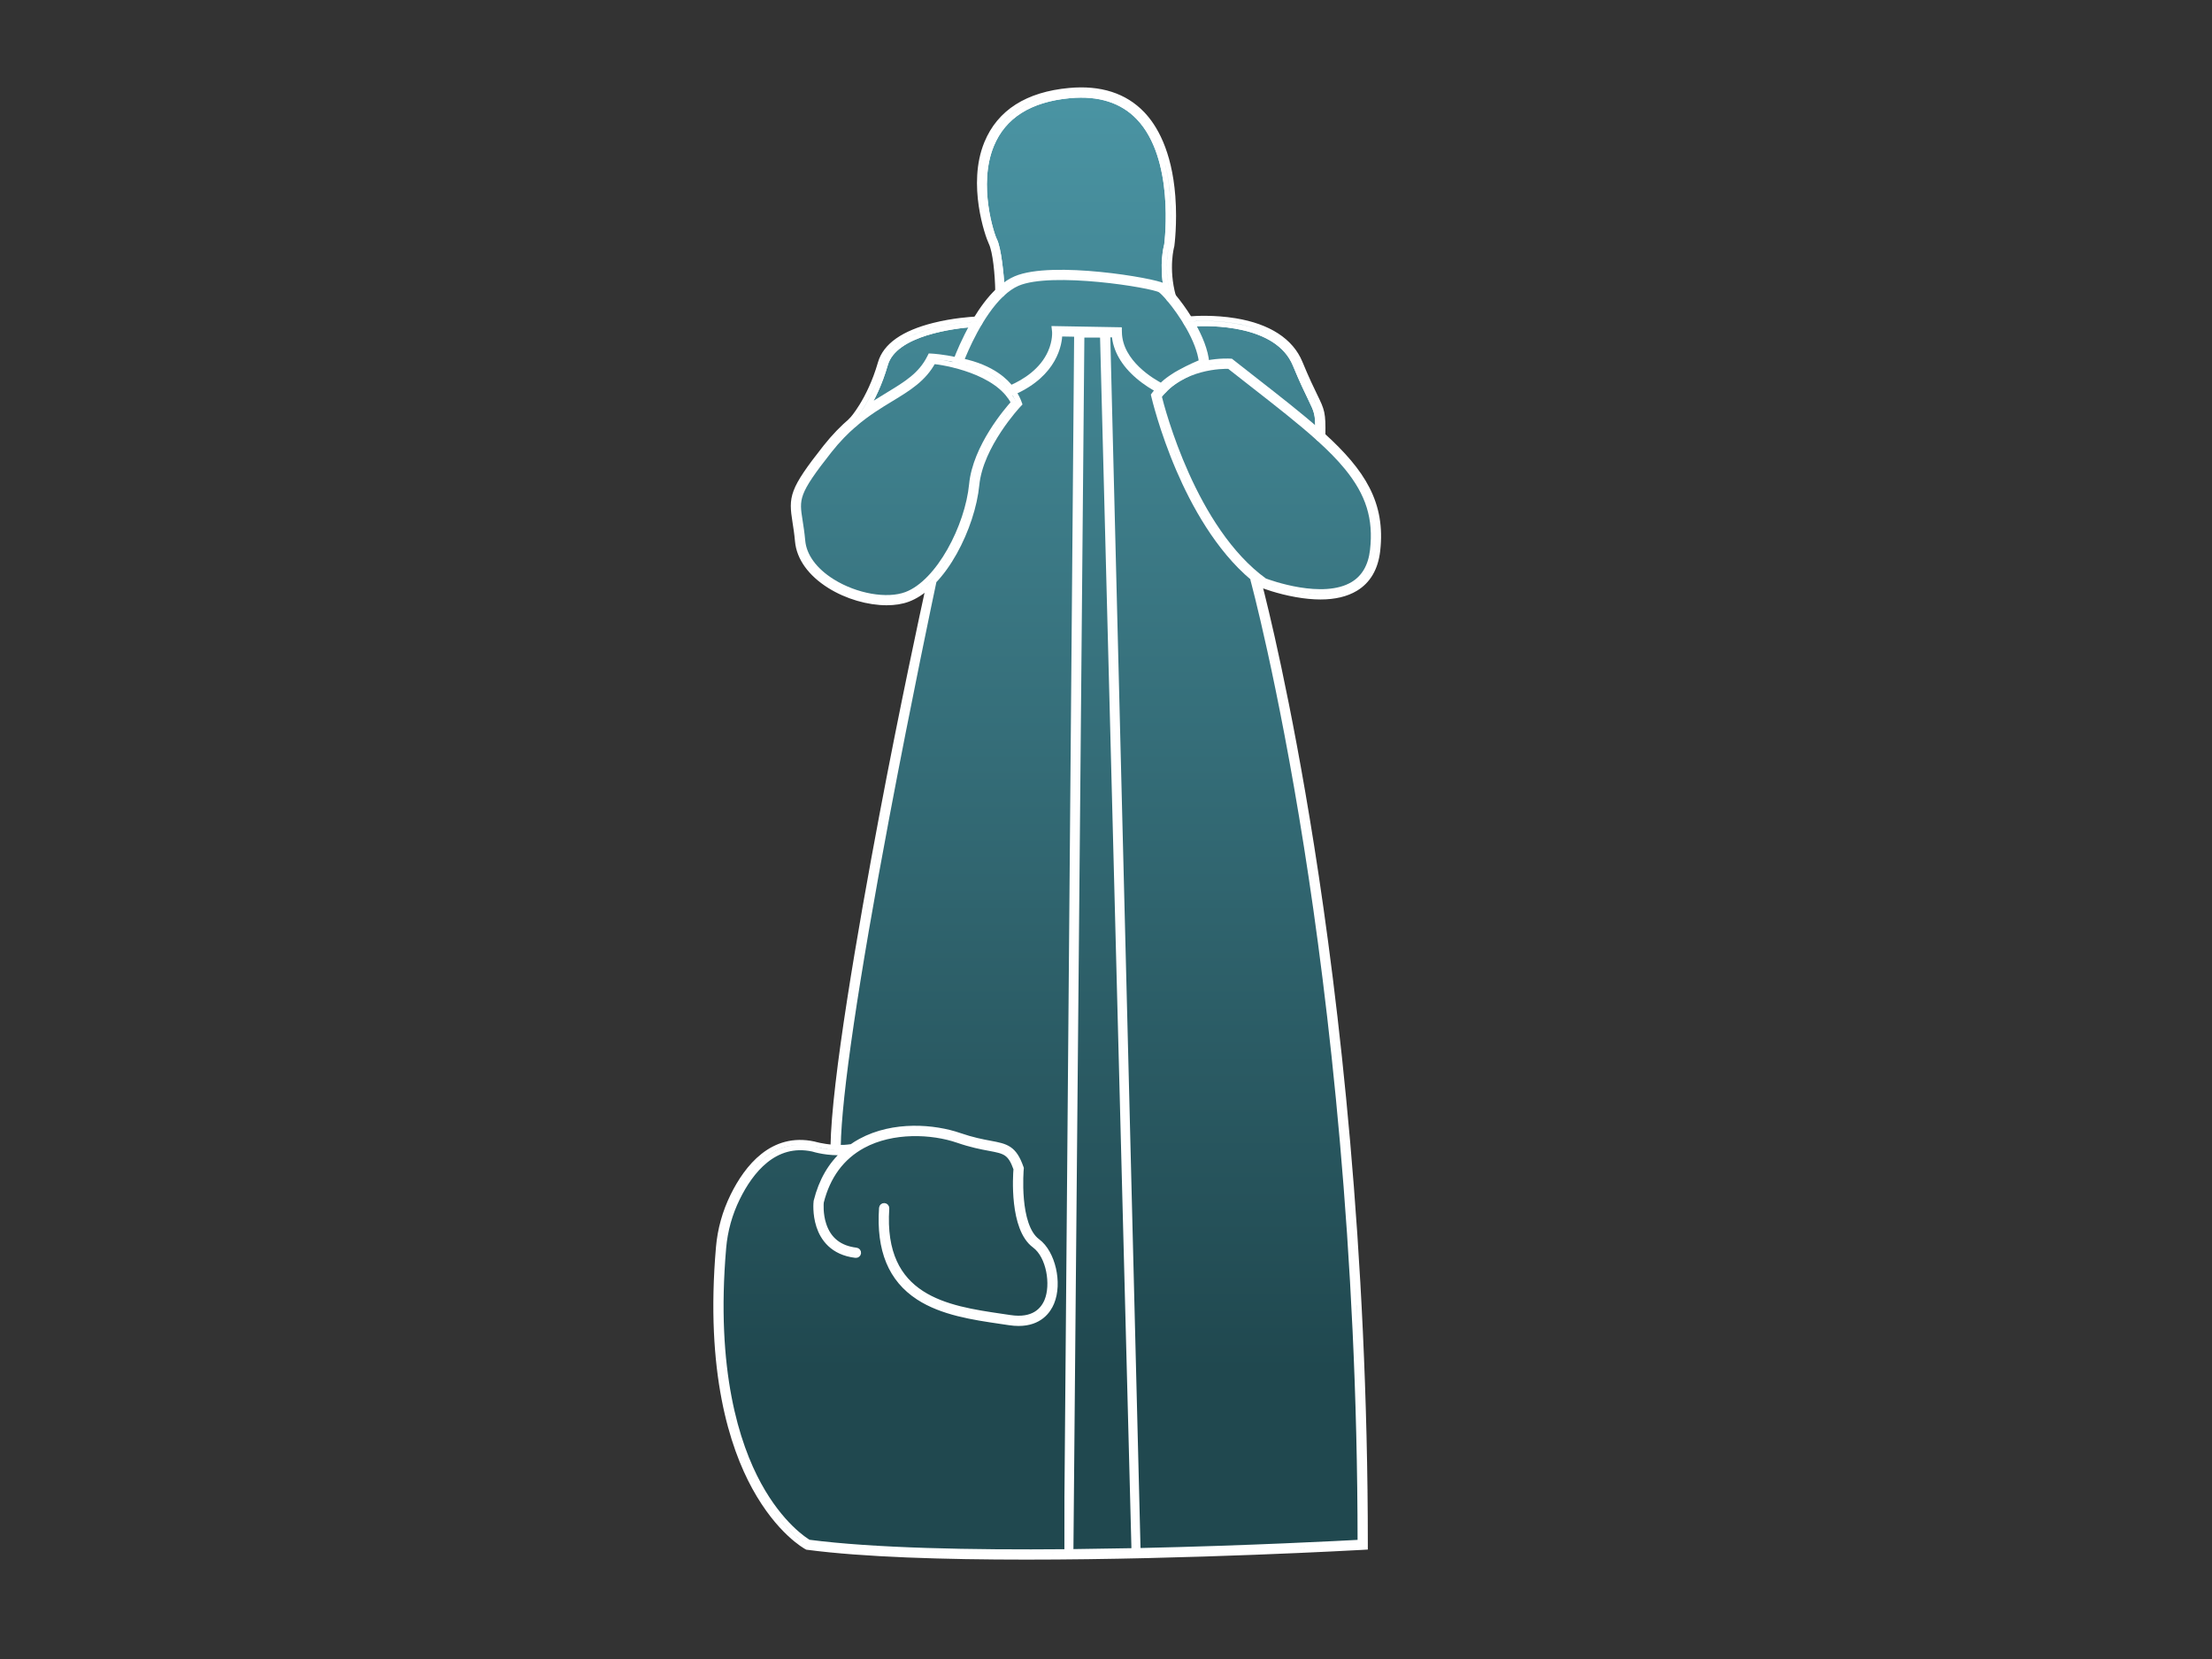 <?xml version="1.0" encoding="utf-8"?>
<!-- Generator: Adobe Illustrator 26.2.1, SVG Export Plug-In . SVG Version: 6.00 Build 0)  -->
<svg version="1.1" xmlns="http://www.w3.org/2000/svg" xmlns:xlink="http://www.w3.org/1999/xlink" x="0px" y="0px"
	 viewBox="0 0 1728 1296" enable-background="new 0 0 1728 1296" xml:space="preserve">
<rect x="0" y="0" width="1728" height="1296" fill="#333333" stroke="none"/>
<g id="Layer_1">
</g>
<g id="Layer_2">
	<g>
		<g>
			<linearGradient id="SVGID_1_" gradientUnits="userSpaceOnUse" x1="690.352" y1="-19.972" x2="690.352" y2="1070.547">
				<stop  offset="0" style="stop-color:#4E9BAB"/>
				<stop  offset="1" style="stop-color:#20484F"/>
			</linearGradient>
			<path fill="url(#SVGID_1_)" stroke="#FFFFFF" stroke-width="4" stroke-miterlimit="10" d="M729.87,452.74
				c-0.01,0.05-0.09,0.42-0.22,1.08c-0.01,0-0.01,0-0.01,0.01c-2.19,10.32-19.51,92.34-36.78,183.9
				c-24.32,128.92-37.48,218.13-38.07,257.97c0,0.26-0.06,0.51-0.16,0.73c-0.29,0.73-1.01,1.24-1.84,1.24h-0.03
				c-0.89-0.01-1.64-0.6-1.88-1.4c-0.06-0.2-0.09-0.41-0.09-0.63c0.75-50.62,21.15-168.6,38.14-258.66
				c15.91-84.38,32.24-159.72,36.47-179.04c0.67-3.01,1.03-4.66,1.06-4.78c0.23-1.08,0.79-3.02,1.87-2.79
				C729.41,450.6,730.1,451.66,729.87,452.74z"/>
		</g>
		<g>
			
				<linearGradient id="SVGID_00000119823065711046772360000005197273004435940754_" gradientUnits="userSpaceOnUse" x1="812.899" y1="-19.972" x2="812.899" y2="1070.547">
				<stop  offset="0" style="stop-color:#4E9BAB"/>
				<stop  offset="1" style="stop-color:#20484F"/>
			</linearGradient>
			
				<path fill="url(#SVGID_00000119823065711046772360000005197273004435940754_)" stroke="#FFFFFF" stroke-width="4" stroke-miterlimit="10" d="
				M1024.62,660.95c-18.19-115.07-36.6-188.68-40.97-205.48c-0.61-2.34-0.95-3.58-0.97-3.68c-0.3-1.06-1.39-1.69-2.46-1.39
				c-0.66,0.18-1.15,0.67-1.36,1.27v0.01c-0.13,0.36-0.15,0.77-0.04,1.17c0.21,0.77,21.16,77.83,41.85,208.72
				c19.05,120.5,41.75,312.46,41.87,543.27c-12.67,0.69-86.7,4.62-173.53,6.51h-0.2c-0.97,0.02-1.93,0.04-2.9,0.06
				c-16.14,0.35-32.7,0.62-49.37,0.78c-1.01,0.01-2.03,0.02-3.04,0.03c-74.61,0.67-151.06-0.8-201.73-7.42
				c-2.61-1.53-21.78-13.54-39.03-45.17c-17.09-31.31-35.72-88.78-27.47-184.71c1.17-13.63,4.82-26.75,10.85-38.98
				c10.36-21.05,28.98-44.77,58.81-38.33c1.25,0.39,11.9,3.61,24.66,2.69c1.57-0.12,3.17-0.29,4.78-0.54
				c1.09-0.17,1.84-1.19,1.67-2.28c-0.14-0.89-0.17-1.55-0.78-1.67c-0.14-0.03-0.31-0.03-0.51,0c-3.44,0.53-6.88,0.69-10.12,0.62
				c-1.29-0.02-2.54-0.08-3.75-0.16c-8.42-0.61-14.73-2.47-14.81-2.5l-0.19-0.05c-32.42-7.06-52.35,18.1-63.35,40.45
				c-6.25,12.69-10.03,26.28-11.24,40.41c-8.36,97.17,10.68,155.49,28.12,187.3c19.04,34.73,39.89,46.15,40.76,46.62l0.33,0.17
				l0.36,0.04c43.62,5.74,106.41,7.65,170.71,7.65c127.54,0,261.08-7.52,263.09-7.63l1.88-0.11v-1.89
				C1066.54,974.81,1043.75,781.92,1024.62,660.95z"/>
		</g>
		<g>
			
				<linearGradient id="SVGID_00000059298204621179087020000001613812193547981753_" gradientUnits="userSpaceOnUse" x1="730.829" y1="-19.972" x2="730.829" y2="1070.547">
				<stop  offset="0" style="stop-color:#4E9BAB"/>
				<stop  offset="1" style="stop-color:#20484F"/>
			</linearGradient>
			
				<path fill="url(#SVGID_00000059298204621179087020000001613812193547981753_)" stroke="#FFFFFF" stroke-width="4" stroke-miterlimit="10" d="
				M821.57,1017.64c-2.64,6.38-9.4,16.18-25.84,16.18c-2.25,0-4.68-0.18-7.3-0.58c-2.23-0.34-4.5-0.67-6.8-1.01
				c-21.4-3.15-45.64-6.72-64.13-18.75c-21.6-14.06-31.02-36.88-28.79-69.79c0.07-1.1,1.02-1.96,2.13-1.86
				c1.1,0.07,1.93,1.03,1.86,2.13c-4.77,70.44,47.51,78.13,89.51,84.31c2.31,0.34,4.59,0.67,6.82,1.01
				c18.17,2.78,25.72-5.63,28.85-13.17c5.16-12.42,1.69-34.8-9.7-43.21c-17.77-13.11-14.87-54.73-14.45-59.77
				c-4.6-13.02-8.78-13.81-20.93-16.09c-6.27-1.17-14.06-2.63-24.59-6.26c-20.19-6.96-50.91-8.37-74.03,4.18
				c-16.57,9-27.55,23.86-32.64,44.18c-0.1,1.06-0.76,9.22,2.03,17.62c3.88,11.7,12.4,18.4,25.32,19.9c1.1,0.13,1.89,1.12,1.76,2.22
				c-0.13,1.09-1.12,1.89-2.22,1.75c-18.25-2.12-25.68-13.53-28.7-22.74c-3.22-9.78-2.2-18.94-2.15-19.33l0.05-0.25
				c3.94-15.85,11.3-28.58,21.96-38.01c1.79-1.59,3.69-3.09,5.67-4.49c2.22-1.57,4.56-3.03,7.01-4.36
				c25.84-14.03,57.76-11.17,77.24-4.45c10.25,3.53,17.89,4.96,24.02,6.11c12.45,2.34,18.7,3.51,24.12,19.11l0.14,0.41l-0.04,0.43
				c-0.04,0.44-3.91,44.29,12.8,56.62C822.5,978.5,827.96,1002.26,821.57,1017.64z"/>
		</g>
		<g>
			
				<linearGradient id="SVGID_00000091722119231135998140000018421656118096190856_" gradientUnits="userSpaceOnUse" x1="861.255" y1="-19.972" x2="861.255" y2="1070.547">
				<stop  offset="0" style="stop-color:#4E9BAB"/>
				<stop  offset="1" style="stop-color:#20484F"/>
			</linearGradient>
			
				<path fill="url(#SVGID_00000091722119231135998140000018421656118096190856_)" stroke="#FFFFFF" stroke-width="4" stroke-miterlimit="10" d="
				M836.54,1212.17v0.02l49.37-0.78v-0.01L836.54,1212.17z M865.31,261.49l-0.09-3.76h-24.07l-0.03,3.33l-7.59,908.46l-0.03,42.7
				l3.04-0.05l8.57-950.44h16.21l24.59,949.67l2.9-0.05h0.2L865.31,261.49z"/>
			
				<linearGradient id="SVGID_00000129911370419164476860000000033042490298386823_" gradientUnits="userSpaceOnUse" x1="861.225" y1="-19.972" x2="861.225" y2="1070.547">
				<stop  offset="0" style="stop-color:#4E9BAB"/>
				<stop  offset="1" style="stop-color:#20484F"/>
			</linearGradient>
			
				<polygon fill="url(#SVGID_00000129911370419164476860000000033042490298386823_)" stroke="#FFFFFF" stroke-width="4" stroke-miterlimit="10" points="
				885.91,1211.4 836.54,1212.17 845.11,261.73 861.32,261.73 			"/>
		</g>
		<g>
			
				<linearGradient id="SVGID_00000095325842012815024500000006819938584687178624_" gradientUnits="userSpaceOnUse" x1="708.123" y1="-19.972" x2="708.123" y2="1070.547">
				<stop  offset="0" style="stop-color:#4E9BAB"/>
				<stop  offset="1" style="stop-color:#20484F"/>
			</linearGradient>
			
				<path fill="url(#SVGID_00000095325842012815024500000006819938584687178624_)" stroke="#FFFFFF" stroke-width="4" stroke-miterlimit="10" d="
				M796.04,314.29c-1.03-2.77-2.41-5.42-4.13-7.92c-6.71-9.81-18.53-17.53-34.73-22.59c-3.54-1.11-7-2-10.21-2.72
				c-10.52-2.34-18.51-2.8-18.95-2.82l-1.3-0.07l-0.59,1.17c-6.89,13.6-17.99,20.34-32.04,28.88c-5.62,3.41-11.51,6.99-17.59,11.28
				c-0.01,0.01-0.01,0.01-0.01,0.01c-3.72,2.62-7.51,5.5-11.36,8.79c-0.02,0.01-0.03,0.02-0.03,0.03
				c-6.64,5.67-13.44,12.51-20.26,21.15c-26.52,33.61-26.8,38.86-23.77,58.12c0.67,4.26,1.43,9.08,1.99,15.26
				c1.18,13.03,10.04,25.35,24.95,34.71c13.58,8.52,30.29,13.25,44.64,13.25c6.17,0,11.91-0.88,16.77-2.71
				c5.39-2.03,10.78-5.47,15.98-10.17c1.42-1.27,2.84-2.65,4.24-4.11c0-0.01,0-0.01,0.01-0.01c5.72-6.02,11.16-13.55,16.06-22.34
				c9.26-16.61,15.74-36.29,17.32-52.66c2.97-30.76,32.29-62.14,32.59-62.45l0.85-0.91L796.04,314.29z M759.05,378.43
				c-3.16,32.68-25.65,76.38-51.04,85.94c-15.07,5.67-39.41,1.39-57.88-10.19c-13.82-8.67-22.02-19.93-23.08-31.68
				c-0.57-6.31-1.35-11.21-2.03-15.53c-2.75-17.46-3.4-21.61,22.96-55.01c6.54-8.29,13.08-14.89,19.49-20.39
				c0.12-0.08,0.22-0.17,0.32-0.27c0.01-0.01,0.02-0.02,0.04-0.04c9.89-8.42,19.46-14.24,28.33-19.62
				c13.64-8.29,25.47-15.47,32.92-29.31c8.04,0.69,50.4,7.46,62.76,32.23C786.75,320.18,761.89,348.98,759.05,378.43z"/>
			
				<linearGradient id="SVGID_00000175317784186523837830000006569572960742917054_" gradientUnits="userSpaceOnUse" x1="707.789" y1="-19.972" x2="707.789" y2="1070.547">
				<stop  offset="0" style="stop-color:#4E9BAB"/>
				<stop  offset="1" style="stop-color:#20484F"/>
			</linearGradient>
			
				<path fill="url(#SVGID_00000175317784186523837830000006569572960742917054_)" stroke="#FFFFFF" stroke-width="4" stroke-miterlimit="10" d="
				M791.84,314.56c-5.09,5.62-29.95,34.42-32.79,63.87c-3.16,32.68-25.65,76.38-51.04,85.94c-15.07,5.67-39.41,1.39-57.88-10.19
				c-13.82-8.67-22.02-19.93-23.08-31.68c-0.57-6.31-1.35-11.21-2.03-15.53c-2.75-17.46-3.4-21.61,22.96-55.01
				c6.54-8.29,13.08-14.89,19.49-20.39c0.12-0.08,0.22-0.17,0.32-0.27c0.01-0.01,0.02-0.02,0.04-0.04
				c9.89-8.42,19.46-14.24,28.33-19.62c13.64-8.29,25.47-15.47,32.92-29.31C737.12,283.02,779.48,289.79,791.84,314.56z"/>
		</g>
		<g>
			
				<linearGradient id="SVGID_00000074430053436004212370000002288967066237288331_" gradientUnits="userSpaceOnUse" x1="989.039" y1="-19.972" x2="989.039" y2="1070.547">
				<stop  offset="0" style="stop-color:#4E9BAB"/>
				<stop  offset="1" style="stop-color:#20484F"/>
			</linearGradient>
			
				<path fill="url(#SVGID_00000074430053436004212370000002288967066237288331_)" stroke="#FFFFFF" stroke-width="4" stroke-miterlimit="10" d="
				M1033.38,340.12c-1.29-1.18-2.61-2.36-3.95-3.55c-13.73-12.11-30.22-24.99-49.15-39.77c-5.81-4.54-11.86-9.27-18.15-14.22
				l-0.48-0.38l-0.62-0.04c-0.69-0.05-8.29-0.48-18.34,1.44c-6.25,1.2-13.45,3.31-20.53,6.99c-0.04,0.02-0.07,0.04-0.11,0.06
				c-2.3,1.21-4.59,2.58-6.83,4.15c-0.04,0.02-0.07,0.05-0.11,0.07c-0.16,0.1-0.31,0.21-0.47,0.33c-3.58,2.57-7.03,5.64-10.16,9.3
				h-0.01c-0.95,1.09-1.86,2.23-2.74,3.43l-0.54,0.74l0.2,0.9c0.06,0.26,6.13,26.35,19.47,57.36c11.41,26.52,30.46,61.78,58,84.74
				v0.01c1.57,1.31,3.17,2.57,4.79,3.79c0.72,0.55,1.45,1.09,2.19,1.62l0.2,0.15l0.23,0.09c0.47,0.19,11.72,4.59,26.3,7.16
				c6.85,1.21,13.19,1.82,19.01,1.82c11.02,0,20.18-2.17,27.36-6.48c9.9-5.95,15.72-15.9,17.28-29.59
				C1080.41,393.47,1064.76,368.61,1033.38,340.12z M1072.24,429.79c-1.41,12.38-6.58,21.33-15.36,26.61
				c-23.39,14.06-65.45-1.39-68.92-2.7c-55.53-40.11-79.94-133.94-82.45-144.14c18.01-23.58,49.89-23.57,54.66-23.43
				c6.11,4.8,11.99,9.4,17.65,13.82c20.24,15.8,37.83,29.54,52.12,42.4c0.05,0.05,0.1,0.1,0.15,0.14
				c8.59,7.75,15.98,15.19,22.03,22.58C1069.04,385.73,1075.06,405.09,1072.24,429.79z"/>
			
				<linearGradient id="SVGID_00000114781195959928498010000005021084893120969877_" gradientUnits="userSpaceOnUse" x1="989.208" y1="-19.972" x2="989.208" y2="1070.547">
				<stop  offset="0" style="stop-color:#4E9BAB"/>
				<stop  offset="1" style="stop-color:#20484F"/>
			</linearGradient>
			
				<path fill="url(#SVGID_00000114781195959928498010000005021084893120969877_)" stroke="#FFFFFF" stroke-width="4" stroke-miterlimit="10" d="
				M1072.24,429.79c-1.41,12.38-6.58,21.33-15.36,26.61c-23.39,14.06-65.45-1.39-68.92-2.7c-55.53-40.11-79.94-133.94-82.45-144.14
				c18.01-23.58,49.89-23.57,54.66-23.43c6.11,4.8,11.99,9.4,17.65,13.82c20.24,15.8,37.83,29.54,52.12,42.4
				c0.05,0.05,0.1,0.1,0.15,0.14c8.59,7.75,15.98,15.19,22.03,22.58C1069.04,385.73,1075.06,405.09,1072.24,429.79z"/>
		</g>
		<g>
			
				<linearGradient id="SVGID_00000106131260216244763710000018424810753936551598_" gradientUnits="userSpaceOnUse" x1="844.19" y1="-19.972" x2="844.19" y2="1070.547">
				<stop  offset="0" style="stop-color:#4E9BAB"/>
				<stop  offset="1" style="stop-color:#20484F"/>
			</linearGradient>
			
				<path fill="url(#SVGID_00000106131260216244763710000018424810753936551598_)" stroke="#FFFFFF" stroke-width="4" stroke-miterlimit="10" d="
				M912.81,232.75c-0.71-2.54-1.28-5.01-1.73-7.4c-1-0.96-1.84-1.67-2.48-2.09c-5.97-3.94-86.81-17.78-115.23-5.55
				c-3.7,1.59-7.24,3.88-10.59,6.65c0.01,0.12,0.01,0.24,0.02,0.36c0.03,0.35,0.05,0.69,0.06,1c0.01,0.15,0.02,0.3,0.03,0.45
				c0.02,0.44,0.05,0.83,0.06,1.18c0.03,0.57,0.05,1.01,0.05,1.28c0,0.11,0,0.22-0.01,0.32c-0.01,0.07-0.01,0.14-0.03,0.21
				c-0.02,0.16-0.06,0.29-0.12,0.41c-0.02,0.05-0.05,0.1-0.09,0.14c0,0,0,0,0,0.01c3.83-3.59,7.91-6.49,12.2-8.34
				c26.59-11.44,105.74,1.46,111.44,5.22c1.35,0.89,3.76,3.29,6.7,6.75C912.97,233.17,912.87,232.97,912.81,232.75z M942.72,283.95
				c-0.01-0.12-0.02-0.23-0.03-0.35c-0.81-9.79-5.41-20.72-11.06-30.59c-0.74-1.31-1.5-2.59-2.28-3.86
				c-4.26-6.94-8.88-13.16-12.78-17.81c-2.09-2.49-3.97-4.53-5.49-5.99c-1-0.96-1.84-1.67-2.48-2.09
				c-5.97-3.94-86.81-17.78-115.23-5.55c-3.7,1.59-7.24,3.88-10.59,6.65c-1.12,0.92-2.21,1.89-3.29,2.93
				c-6.53,6.2-12.27,14.12-17.06,22.01c0,0,0,0-0.01,0c-0.84,1.39-1.66,2.79-2.44,4.17c-6.87,12.08-11.41,23.38-13.01,27.59
				c-0.34,0.9-0.55,1.48-0.62,1.67l-0.8,2.23l2.33,0.42c29.77,5.35,39.13,20.98,39.22,21.13l0.87,1.53l1.63-0.67
				c0.79-0.33,1.56-0.66,2.31-1c32.57-14.47,35.79-38.18,35.98-45.55l13.23,0.24l24.19,0.43l5.2,0.09
				c0.82,11.56,7.17,22.72,18.46,32.38c6.16,5.28,12.25,8.81,15.5,10.54h0.01c1.43,0.75,2.31,1.16,2.42,1.21l1.18,0.39l1.22-0.98
				c7.51-9.58,31.9-19.06,32.14-19.15l1.39-0.54L942.72,283.95z M922.05,290.65c-2.32,1.29-4.65,2.69-6.83,4.15
				c-0.04,0.02-0.07,0.05-0.11,0.07c-0.16,0.1-0.31,0.21-0.47,0.33c-2.87,1.96-5.47,4.06-7.43,6.2
				c-6.26-3.21-32.36-18.03-32.78-41.82l-0.04-1.93l-50.77-0.9l0.25,2.25c0,0.07,0.7,7.1-3.26,16.11
				c-6.42,14.59-20.11,23.17-31.03,27.92c-3.09-4.21-13.73-16.06-38.63-21.14c3.14-8.04,14.92-36.2,31.52-51.92
				c0.01-0.01,0.03-0.02,0.05-0.04c0.07-0.07,0.14-0.13,0.21-0.19c0.02-0.01,0.02-0.01,0.02-0.02c3.83-3.59,7.91-6.49,12.2-8.34
				c26.59-11.44,105.74,1.46,111.44,5.22c1.35,0.89,3.76,3.29,6.7,6.75c0.07,0.1,0.15,0.19,0.23,0.28
				c9.24,10.96,23.31,32.04,25.27,49.17c-2.87,1.16-9.62,4.02-16.43,7.79C922.12,290.61,922.09,290.63,922.05,290.65z
				 M912.81,232.75c-0.71-2.54-1.28-5.01-1.73-7.4c-1-0.96-1.84-1.67-2.48-2.09c-5.97-3.94-86.81-17.78-115.23-5.55
				c-3.7,1.59-7.24,3.88-10.59,6.65c0.01,0.12,0.01,0.24,0.02,0.36c0.03,0.35,0.05,0.69,0.06,1c0.01,0.15,0.02,0.3,0.03,0.45
				c0.03,0.44,0.05,0.83,0.06,1.18c0.03,0.57,0.05,1.01,0.05,1.28c0,0.11,0,0.22-0.01,0.32c-0.01,0.07-0.01,0.14-0.03,0.21
				c-0.02,0.16-0.06,0.29-0.12,0.41c-0.02,0.05-0.05,0.1-0.09,0.14c0,0,0,0,0,0.01c3.83-3.59,7.91-6.49,12.2-8.34
				c26.59-11.44,105.74,1.46,111.44,5.22c1.35,0.89,3.76,3.29,6.7,6.75C912.97,233.17,912.87,232.97,912.81,232.75z M912.81,232.75
				c-0.71-2.54-1.28-5.01-1.73-7.4c-1-0.96-1.84-1.67-2.48-2.09c-5.97-3.94-86.81-17.78-115.23-5.55c-3.7,1.59-7.24,3.88-10.59,6.65
				c0.01,0.12,0.01,0.24,0.02,0.36c0.03,0.35,0.05,0.69,0.06,1c0.01,0.15,0.02,0.3,0.03,0.45c0.02,0.44,0.05,0.83,0.06,1.18
				c0.03,0.57,0.05,1.01,0.05,1.28c0,0.11,0,0.22-0.01,0.32c-0.01,0.07-0.01,0.14-0.03,0.21c-0.02,0.16-0.06,0.29-0.12,0.41
				c-0.02,0.05-0.05,0.1-0.09,0.14c0,0,0,0,0,0.01c3.83-3.59,7.91-6.49,12.2-8.34c26.59-11.44,105.74,1.46,111.44,5.22
				c1.35,0.89,3.76,3.29,6.7,6.75C912.97,233.17,912.87,232.97,912.81,232.75z"/>
			
				<linearGradient id="SVGID_00000134216528897088054340000017794537939170743231_" gradientUnits="userSpaceOnUse" x1="844.77" y1="-19.972" x2="844.77" y2="1070.547">
				<stop  offset="0" style="stop-color:#4E9BAB"/>
				<stop  offset="1" style="stop-color:#20484F"/>
			</linearGradient>
			
				<path fill="url(#SVGID_00000134216528897088054340000017794537939170743231_)" stroke="#FFFFFF" stroke-width="4" stroke-miterlimit="10" d="
				M938.59,282.8c-2.87,1.16-9.62,4.02-16.43,7.79c-0.04,0.02-0.07,0.04-0.11,0.06c-2.3,1.21-4.59,2.58-6.83,4.15
				c-0.04,0.02-0.07,0.05-0.11,0.07c-0.16,0.1-0.31,0.21-0.47,0.33c-2.87,1.96-5.47,4.06-7.43,6.2
				c-6.26-3.21-32.36-18.03-32.78-41.82l-0.04-1.93l-50.77-0.9l0.25,2.25c0,0.07,0.7,7.1-3.26,16.11
				c-6.42,14.59-20.11,23.17-31.03,27.92c-3.09-4.21-13.73-16.06-38.63-21.14c3.14-8.04,14.92-36.2,31.52-51.92
				c0.01-0.01,0.03-0.02,0.05-0.04c0.09-0.05,0.16-0.11,0.21-0.19c0.02-0.01,0.02-0.01,0.02-0.02c3.83-3.59,7.91-6.49,12.2-8.34
				c26.59-11.44,105.74,1.46,111.44,5.22c1.35,0.89,3.76,3.29,6.7,6.75c0.07,0.1,0.15,0.19,0.23,0.28
				C922.56,244.59,936.63,265.67,938.59,282.8z"/>
			
				<linearGradient id="SVGID_00000011746175992773769490000007168909574488720564_" gradientUnits="userSpaceOnUse" x1="963.925" y1="-19.972" x2="963.925" y2="1070.547">
				<stop  offset="0" style="stop-color:#4E9BAB"/>
				<stop  offset="1" style="stop-color:#20484F"/>
			</linearGradient>
			
				<path fill="url(#SVGID_00000011746175992773769490000007168909574488720564_)" stroke="#FFFFFF" stroke-width="4" stroke-miterlimit="10" d="
				M1062.54,1204.84c-12.67,0.69-86.7,4.62-173.53,6.51l-23.7-949.86l5.2,0.09c0.82,11.56,7.17,22.72,18.46,32.38
				c6.16,5.28,12.25,8.81,15.5,10.54c-0.95,1.09-1.86,2.23-2.74,3.43l-0.54,0.74l0.2,0.9c0.06,0.26,6.13,26.35,19.47,57.36
				c11.41,26.52,30.46,61.78,58,84.74v0.01c-0.13,0.36-0.15,0.77-0.04,1.17c0.21,0.77,21.16,77.83,41.85,208.72
				C1039.72,782.07,1062.42,974.03,1062.54,1204.84z"/>
			
				<linearGradient id="SVGID_00000047771385251471058640000001132853332664081331_" gradientUnits="userSpaceOnUse" x1="702.187" y1="-19.972" x2="702.187" y2="1070.547">
				<stop  offset="0" style="stop-color:#4E9BAB"/>
				<stop  offset="1" style="stop-color:#20484F"/>
			</linearGradient>
			
				<path fill="url(#SVGID_00000047771385251471058640000001132853332664081331_)" stroke="#FFFFFF" stroke-width="4" stroke-miterlimit="10" d="
				M841.12,261.06l-7.59,908.46l-0.03,42.7c-74.61,0.67-151.06-0.8-201.73-7.42c-2.61-1.53-21.78-13.54-39.03-45.17
				c-17.09-31.31-35.72-88.78-27.47-184.71c1.17-13.63,4.82-26.75,10.85-38.98c10.36-21.05,28.98-44.77,58.81-38.33
				c1.25,0.39,11.9,3.61,24.66,2.69c-10.66,9.43-18.02,22.16-21.96,38.01l-0.05,0.25c-0.05,0.39-1.07,9.55,2.15,19.33
				c3.02,9.21,10.45,20.62,28.7,22.74c1.1,0.14,2.09-0.66,2.22-1.75c0.13-1.1-0.66-2.09-1.76-2.22c-12.92-1.5-21.44-8.2-25.32-19.9
				c-2.79-8.4-2.13-16.56-2.03-17.62c5.09-20.32,16.07-35.18,32.64-44.18c23.12-12.55,53.84-11.14,74.03-4.18
				c10.53,3.63,18.32,5.09,24.59,6.26c12.15,2.28,16.33,3.07,20.93,16.09c-0.42,5.04-3.32,46.66,14.45,59.77
				c11.39,8.41,14.86,30.79,9.7,43.21c-3.13,7.54-10.68,15.95-28.85,13.17c-2.23-0.34-4.51-0.67-6.82-1.01
				c-42-6.18-94.28-13.87-89.51-84.31c0.07-1.1-0.76-2.06-1.86-2.13c-1.11-0.1-2.06,0.76-2.13,1.86
				c-2.23,32.91,7.19,55.73,28.79,69.79c18.49,12.03,42.73,15.6,64.13,18.75c2.3,0.34,4.57,0.67,6.8,1.01
				c2.62,0.4,5.05,0.58,7.3,0.58c16.44,0,23.2-9.8,25.84-16.18c6.39-15.38,0.93-39.14-11.02-47.96
				c-16.71-12.33-12.84-56.18-12.8-56.62l0.04-0.43l-0.14-0.41c-5.42-15.6-11.67-16.77-24.12-19.11
				c-6.13-1.15-13.77-2.58-24.02-6.11c-19.48-6.72-51.4-9.58-77.24,4.45c-2.45,1.33-4.79,2.79-7.01,4.36
				c-0.14-0.03-0.31-0.03-0.51,0c-3.44,0.53-6.88,0.69-10.12,0.62c0.1-0.22,0.16-0.47,0.16-0.73
				c0.59-39.84,13.75-129.05,38.07-257.97c17.27-91.56,34.59-173.58,36.78-183.9c0-0.01,0-0.01,0.01-0.01
				c5.72-6.02,11.16-13.55,16.06-22.34c9.26-16.61,15.74-36.29,17.32-52.66c2.97-30.76,32.29-62.14,32.59-62.45l0.85-0.91
				l-0.43-1.17c-1.03-2.77-2.41-5.42-4.13-7.92c32.57-14.47,35.79-38.18,35.98-45.55L841.12,261.06z"/>
		</g>
		<g>
			
				<linearGradient id="SVGID_00000122684135464769103460000006499730289244366502_" gradientUnits="userSpaceOnUse" x1="718.24" y1="-19.972" x2="718.24" y2="1070.547">
				<stop  offset="0" style="stop-color:#4E9BAB"/>
				<stop  offset="1" style="stop-color:#20484F"/>
			</linearGradient>
			
				<path fill="url(#SVGID_00000122684135464769103460000006499730289244366502_)" stroke="#FFFFFF" stroke-width="4" stroke-miterlimit="10" d="
				M759.98,253.47c-6.87,12.08-11.41,23.38-13.01,27.59c-10.52-2.34-18.51-2.8-18.95-2.82l-1.3-0.07l-0.59,1.17
				c-6.89,13.6-17.99,20.34-32.04,28.88c-5.62,3.41-11.51,6.99-17.59,11.28c4.78-7.72,10.65-19.28,15.15-34.85
				C698.85,259.76,746.24,254.48,759.98,253.47z"/>
			
				<linearGradient id="SVGID_00000159456892604195409420000017910827358575993270_" gradientUnits="userSpaceOnUse" x1="714.995" y1="-19.972" x2="714.995" y2="1070.547">
				<stop  offset="0" style="stop-color:#4E9BAB"/>
				<stop  offset="1" style="stop-color:#20484F"/>
			</linearGradient>
			
				<path fill="url(#SVGID_00000159456892604195409420000017910827358575993270_)" stroke="#FFFFFF" stroke-width="4" stroke-miterlimit="10" d="
				M765.64,251.19c0.03,1.1-0.83,2.02-1.94,2.06c-0.09,0-1.44,0.05-3.72,0.22c-13.74,1.01-61.13,6.29-68.33,31.18
				c-4.5,15.57-10.37,27.13-15.15,34.85c-0.01,0.01-0.01,0.01-0.01,0.01c-4.58,7.36-8.17,11.22-8.66,11.75
				c-0.02,0.02-0.03,0.03-0.04,0.04c-0.1,0.1-0.2,0.19-0.32,0.27c-0.33,0.23-0.73,0.35-1.12,0.35c-0.5,0-1-0.19-1.39-0.56
				c-0.79-0.77-0.82-2.03-0.05-2.83c0.01-0.01,0.07-0.08,0.19-0.2c0-0.01,0.01-0.02,0.03-0.03c0.83-0.92,4.03-4.63,8.04-11.12
				c4.63-7.49,10.32-18.7,14.64-33.64c3.9-13.49,17.94-23.37,41.72-29.35c14.94-3.75,28.85-4.69,32.89-4.89c0.01,0,0.01,0,0.01,0
				c0.66-0.03,1.05-0.05,1.15-0.05C764.67,249.23,765.6,250.08,765.64,251.19z"/>
		</g>
		<g>
			
				<linearGradient id="SVGID_00000168809003515889380680000012746797378949500050_" gradientUnits="userSpaceOnUse" x1="980.535" y1="-19.972" x2="980.535" y2="1070.547">
				<stop  offset="0" style="stop-color:#4E9BAB"/>
				<stop  offset="1" style="stop-color:#20484F"/>
			</linearGradient>
			
				<path fill="url(#SVGID_00000168809003515889380680000012746797378949500050_)" stroke="#FFFFFF" stroke-width="4" stroke-miterlimit="10" d="
				M1029.43,336.57c-13.73-12.11-30.22-24.99-49.15-39.77c-5.81-4.54-11.86-9.27-18.15-14.22l-0.48-0.38l-0.62-0.04
				c-0.69-0.05-8.29-0.48-18.34,1.44c-0.81-9.79-5.41-20.72-11.06-30.59c13.36-0.8,66.34-1.74,80.23,31.85
				c5.33,12.91,9.06,20.57,11.78,26.16C1028.72,321.46,1029.55,323.17,1029.43,336.57z"/>
			
				<linearGradient id="SVGID_00000050637018354487584820000015318713828987552933_" gradientUnits="userSpaceOnUse" x1="979.89" y1="-19.972" x2="979.89" y2="1070.547">
				<stop  offset="0" style="stop-color:#4E9BAB"/>
				<stop  offset="1" style="stop-color:#20484F"/>
			</linearGradient>
			
				<path fill="url(#SVGID_00000050637018354487584820000015318713828987552933_)" stroke="#FFFFFF" stroke-width="4" stroke-miterlimit="10" d="
				M1033.38,340.12c0,0.28,0,0.57-0.01,0.87c-0.02,1.09-0.91,1.96-2,1.96h-0.03c-0.48-0.01-0.91-0.18-1.25-0.46
				c-0.05-0.04-0.1-0.09-0.15-0.14c-0.36-0.37-0.58-0.87-0.57-1.43c0.03-1.58,0.05-3.02,0.06-4.35c0.12-13.4-0.71-15.11-5.79-25.55
				c-2.72-5.59-6.45-13.25-11.78-26.16c-13.89-33.59-66.87-32.65-80.23-31.85c-1.89,0.11-2.99,0.22-3.07,0.23
				c-1.1,0.12-2.08-0.68-2.2-1.78c-0.12-1.1,0.68-2.08,1.77-2.2c0.1-0.01,0.52-0.05,1.22-0.11c4.29-0.36,19.16-1.27,35.77,1.48
				c25.92,4.29,43.36,15.6,50.43,32.7c5.29,12.8,8.99,20.39,11.69,25.94C1032.87,320.84,1033.67,322.49,1033.38,340.12z"/>
		</g>
		<g>
			
				<linearGradient id="SVGID_00000021841479030728248060000013468769193145066915_" gradientUnits="userSpaceOnUse" x1="840.826" y1="-19.972" x2="840.826" y2="1070.547">
				<stop  offset="0" style="stop-color:#4E9BAB"/>
				<stop  offset="1" style="stop-color:#20484F"/>
			</linearGradient>
			
				<path fill="url(#SVGID_00000021841479030728248060000013468769193145066915_)" stroke="#FFFFFF" stroke-width="4" stroke-miterlimit="10" d="
				M911.46,191.24c-0.46,1.69-3.95,15.36-0.38,34.11c-1-0.96-1.84-1.67-2.48-2.09c-5.97-3.94-86.81-17.78-115.23-5.55
				c-3.7,1.59-7.24,3.88-10.59,6.65c-0.63-9.44-2.6-30.64-5.98-36.93c-1.82-3.38-15.2-42.66-2.27-74.08
				c9.37-22.77,29.96-35.78,61.19-38.66c22.86-2.1,40.98,3.65,53.82,17.11C919.74,123.42,911.9,187.9,911.46,191.24z"/>
			
				<linearGradient id="SVGID_00000034772522601640598630000015966869778714506120_" gradientUnits="userSpaceOnUse" x1="840.975" y1="-19.972" x2="840.975" y2="1070.547">
				<stop  offset="0" style="stop-color:#4E9BAB"/>
				<stop  offset="1" style="stop-color:#20484F"/>
			</linearGradient>
			
				<path fill="url(#SVGID_00000034772522601640598630000015966869778714506120_)" stroke="#FFFFFF" stroke-width="4" stroke-miterlimit="10" d="
				M915.27,234.14c-0.18,0.05-0.36,0.07-0.53,0.07c-0.54,0-1.05-0.22-1.42-0.58c-0.08-0.09-0.16-0.18-0.23-0.28
				c-0.12-0.18-0.22-0.38-0.28-0.6c-0.71-2.54-1.28-5.01-1.73-7.4c-3.57-18.75-0.08-32.42,0.38-34.11
				c0.44-3.34,8.28-67.82-21.92-99.44c-12.84-13.46-30.96-19.21-53.82-17.11c-31.23,2.88-51.82,15.89-61.19,38.66
				c-12.93,31.42,0.45,70.7,2.27,74.08c3.38,6.29,5.35,27.49,5.98,36.93c0.01,0.12,0.01,0.24,0.02,0.36c0.02,0.35,0.05,0.68,0.06,1
				c0.01,0.15,0.02,0.3,0.03,0.45c0.03,0.44,0.05,0.83,0.06,1.18c0.03,0.57,0.05,1.01,0.05,1.28c0,0.11,0,0.22-0.01,0.32
				c-0.01,0.07-0.01,0.14-0.03,0.21c-0.02,0.16-0.06,0.29-0.12,0.41c-0.02,0.05-0.05,0.1-0.09,0.14c0,0,0,0,0,0.01s0,0.01-0.02,0.02
				c-0.07,0.06-0.14,0.12-0.21,0.19c-0.02,0.02-0.04,0.03-0.05,0.04c-0.23,0.12-0.54,0.18-0.94,0.18h-0.03c-1.09,0-1.98-0.88-2-1.97
				c0-0.29-0.01-0.59-0.01-0.89c-0.22-12.68-1.86-30.84-5.25-37.79c-2.64-5.39-16.67-45.46-3.41-77.67
				c9.98-24.26,31.69-38.1,64.52-41.12c24.15-2.22,43.36,3.95,57.09,18.33c9.32,9.76,20.99,28.85,23.72,64.37
				c1.62,21.1-0.73,38.34-0.75,38.51l-0.06,0.28c-0.05,0.17-4.8,17.11,1.22,39.14c0.03,0.11,0.06,0.23,0.09,0.34
				C916.96,232.74,916.34,233.84,915.27,234.14z"/>
		</g>
	</g>
</g>
</svg>
